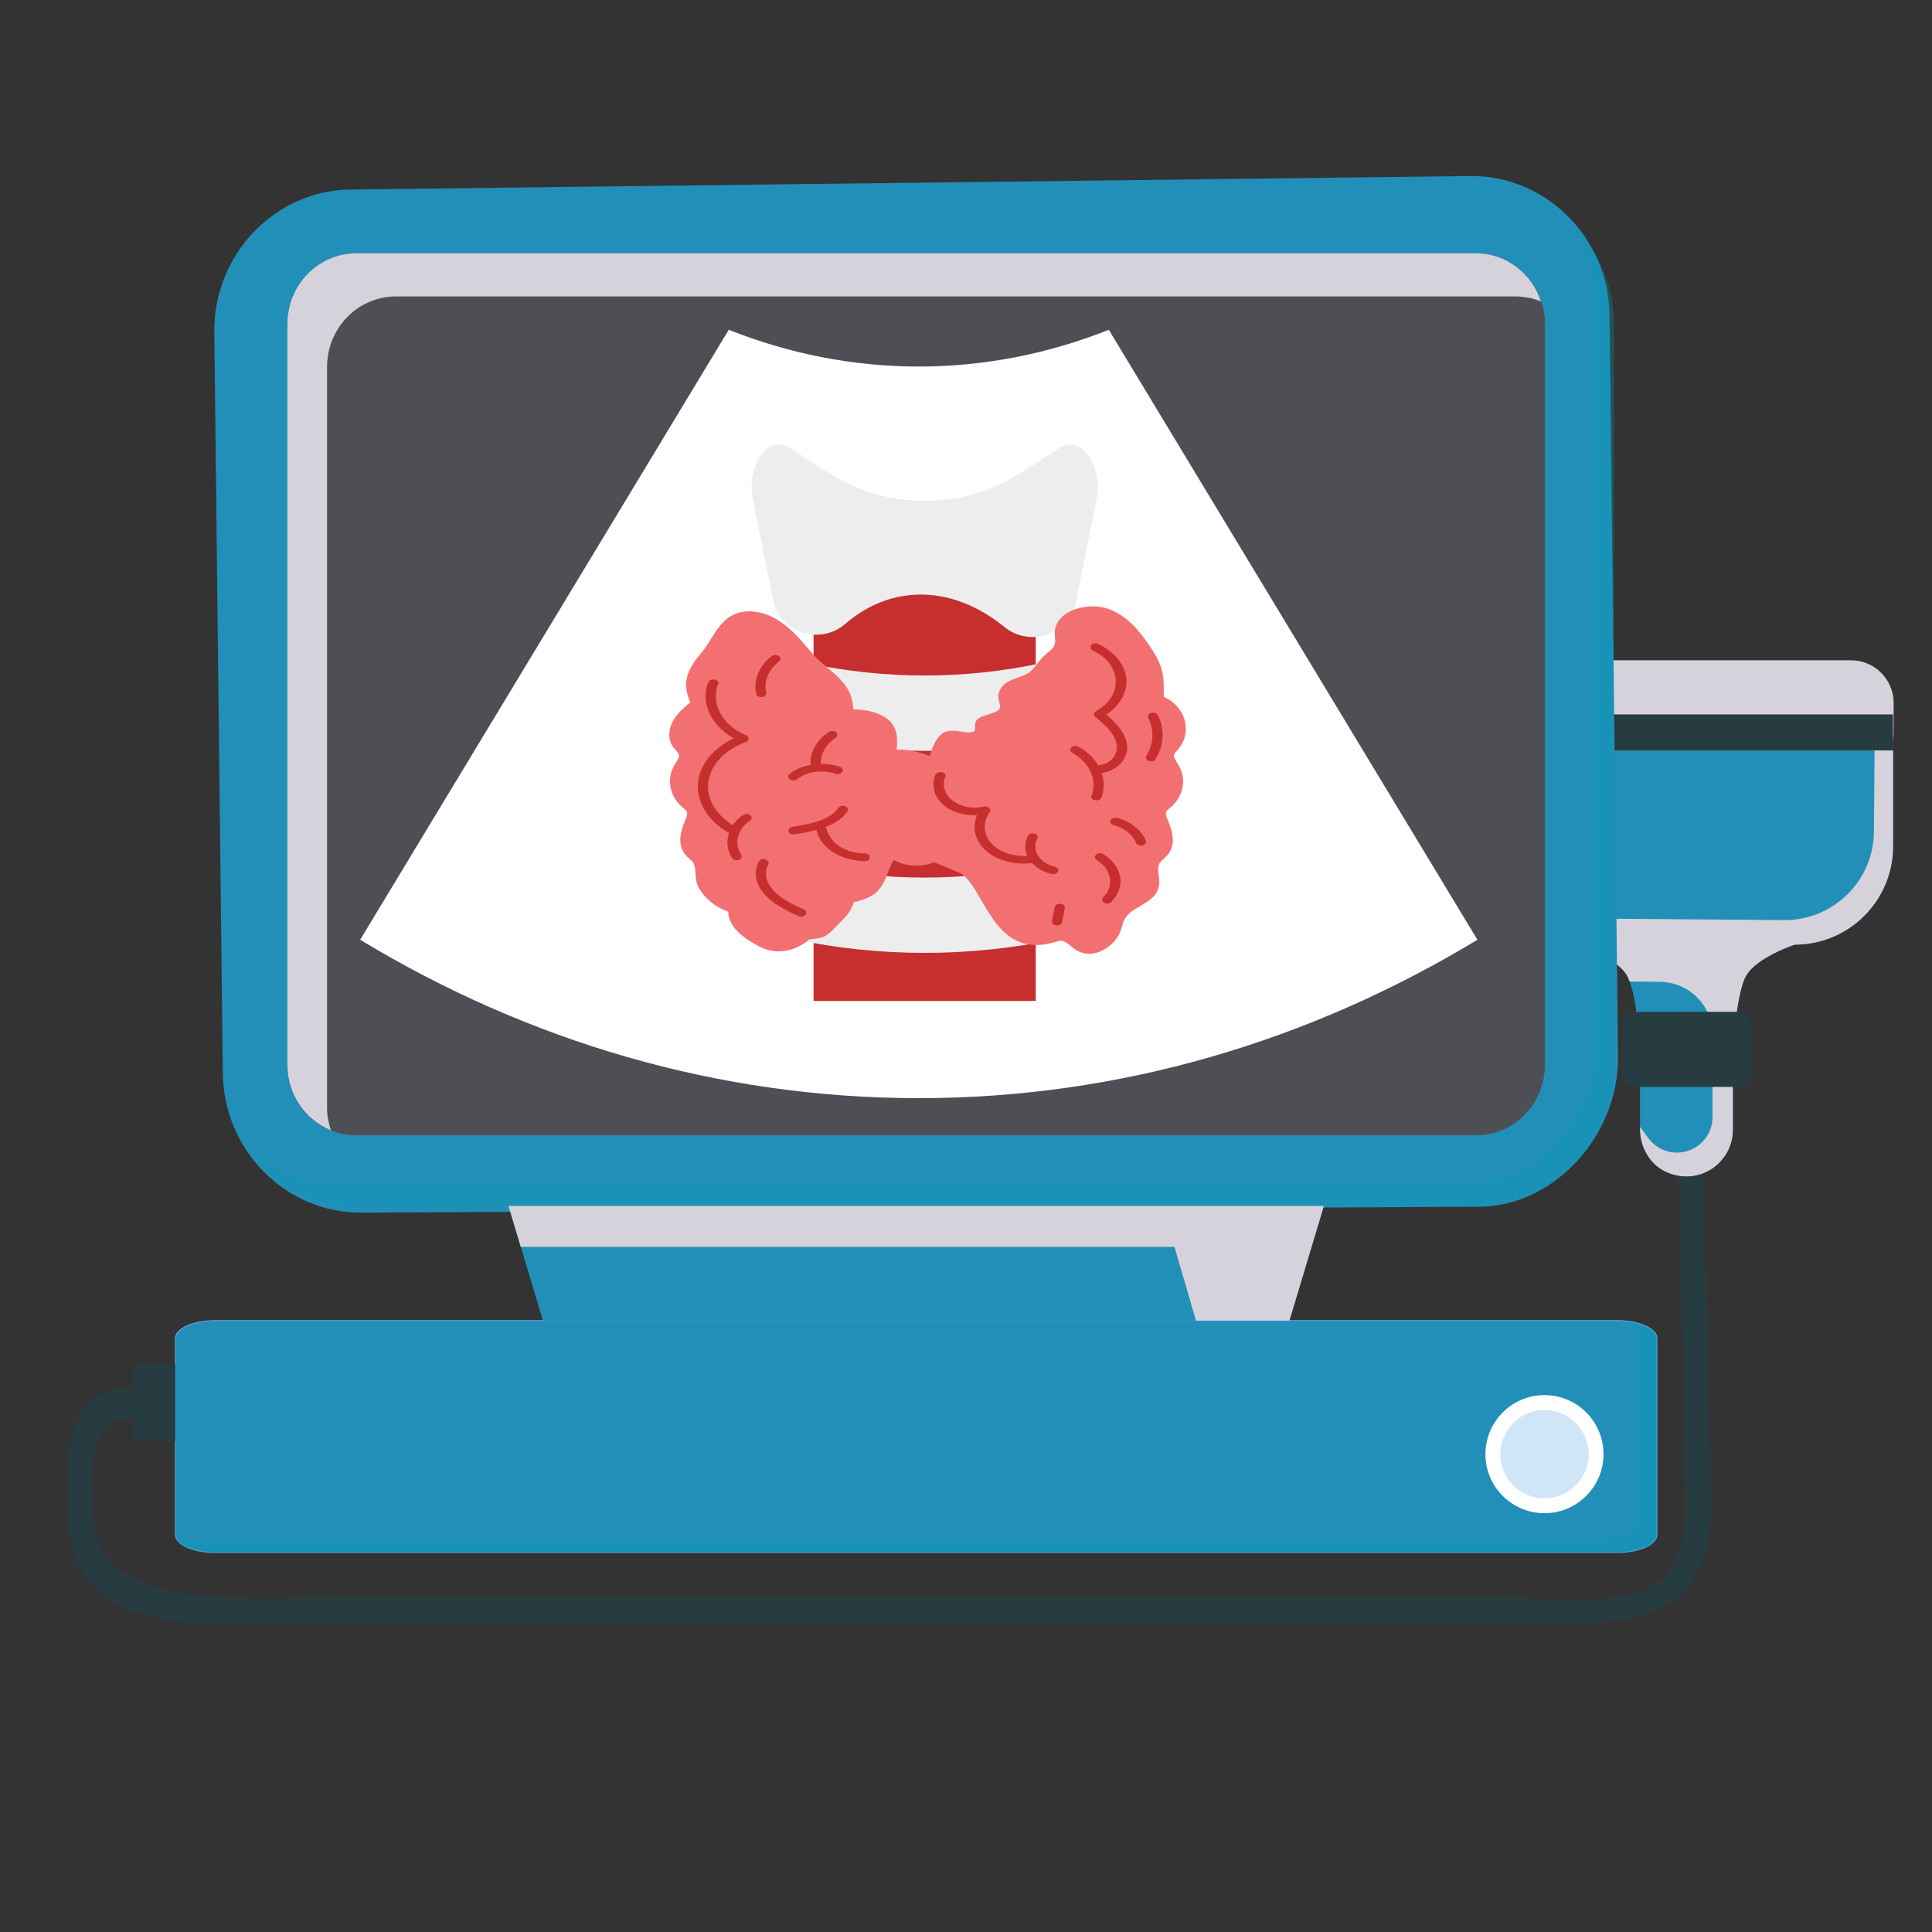<?xml version="1.0" encoding="utf-8"?>
<!-- Generator: Adobe Illustrator 25.4.1, SVG Export Plug-In . SVG Version: 6.00 Build 0)  -->
<svg version="1.1" id="Layer_1" xmlns="http://www.w3.org/2000/svg" xmlns:xlink="http://www.w3.org/1999/xlink" x="0px" y="0px"
	 viewBox="0 0 500 500" style="enable-background:new 0 0 500 500;" xml:space="preserve">
<rect x="0" y="0" width="500" height="500" fill="#333333" stroke="none"/>
<style type="text/css">
	.st0{fill:#273C40;}
	.st1{fill:#228FB9;stroke:#55A4DB;stroke-width:0.25;stroke-miterlimit:10;}
	.st2{opacity:0.3;fill:#0399AE;}
	.st3{fill:#D6D2DB;}
	.st4{fill:#228FB9;}
	.st5{fill:#4E4F55;}
	.st6{fill:#FFFFFF;}
	.st7{display:none;opacity:0.21;}
	.st8{display:inline;}
	.st9{opacity:0.3;fill:#010101;}
	.st10{display:none;}
	.st11{display:inline;fill:#20525A;}
	.st12{display:none;fill:#C3C5C6;}
	.st13{fill:#C72F2F;}
	.st14{fill:#EDEDEE;}
	.st15{fill:#F27071;}
	.st16{fill:#D0E5F6;}
</style>
<g id="узд2">
	<path class="st0" d="M436.4,388.54c0,31.15-20.99,24.94-51.2,24.94H89.87c-30.21,0-68.07,4.3-65.65-24.82
		c0,0-3.13-19.01,7.29-21.47c2.95-0.7,12.12-0.37,12.12-0.37v-7.28c0,0-8.93,0.05-12.13,0c-17.64-0.27-13.84,31.91-13.84,31.91
		c0,34.82,38.44,28.68,72.2,28.68h295.33c33.76,0,57.64,3.23,57.64-31.59l-2.74-116.78h-6.44L436.4,388.54z"/>
	<g>
		<path class="st1" d="M418.61,341.77h-363c-5.61,0-10.2,2.06-10.2,4.58v50.85c0,2.52,4.59,4.58,10.2,4.58h363
			c5.61,0,10.21-2.06,10.21-4.58v-50.85C428.81,343.83,424.22,341.77,418.61,341.77z"/>
		<path class="st2" d="M423.17,342.28c0.12,0.28,0.19,0.56,0.19,0.85v50.85c0,2.52-4.59,4.58-10.21,4.58h-363
			c-1.65,0-3.18-0.19-4.56-0.51c0.9,2.11,5.05,3.72,10.01,3.72h363c5.61,0,10.21-2.06,10.21-4.58v-50.85
			C428.81,344.57,426.5,343.03,423.17,342.28z"/>
	</g>
	<g>
		<path class="st3" d="M479.05,170.88h-84.97c-6.06,0-11.02,4.96-11.02,11.02v7.84c0,6.06,4.96,11.02,11.02,11.02h84.97
			c6.06,0,11.02-4.96,11.02-11.02v-7.84C490.08,175.84,485.12,170.88,479.05,170.88z"/>
		<path class="st4" d="M383.06,219.03c0,14.06,11.4,25.45,25.45,25.45h55.95c14.06,0,25.45-11.4,25.45-25.45v-24.8H383.06V219.03z"
			/>
		<path class="st4" d="M408.51,244.48c0,0,9.7,3.17,12.56,7.99c3.08,5.18,4.06,26.76,4.06,26.76h11.35h11.35
			c0,0,0.98-21.58,4.06-26.76c2.86-4.81,12.56-7.99,12.56-7.99h-27.97H408.51z"/>
		<path class="st4" d="M436.44,269.54c-6.6,0-12,5.4-12,12v10.9c0,6.6,5.4,12,12,12c6.6,0,12-5.4,12-12v-10.9
			C448.45,274.95,443.04,269.54,436.44,269.54z"/>
		<rect x="383.06" y="184.89" class="st0" width="106.85" height="9.34"/>
		<path class="st3" d="M484.97,215.2c-0.09,12.76-10.52,23.02-23.27,22.92l-70.55-0.57c4.55,4.28,10.64,6.94,17.38,6.94h0
			c0,0,9.7,3.17,12.56,7.99c0.23,0.39,0.44,0.98,0.65,1.54c2.49,0,5.3,0.04,8.04,0.09c7.46,0.14,13.43,6.22,13.43,13.68v21.29
			c0,5.09-4.12,9.21-9.21,9.21c-2.93,0-5.68-1.39-7.42-3.75l-2.13-2.89v0.48c0,4.83,2.65,9.52,7.13,11.34
			c8.59,3.49,16.88-2.85,16.88-11.03v-10.9c0-1.19-0.23-2.32-0.55-3.4c0.24-4.4,1.34-21.18,4.01-25.68
			c2.86-4.81,12.56-7.99,12.56-7.99c14.06,0,25.45-11.39,25.45-25.45v-24.8h-4.79L484.97,215.2z"/>
		<path class="st0" d="M450.03,261.86h-27.09c-1.69,0-3.07,1.38-3.07,3.07v13.29c0,1.69,1.38,3.07,3.07,3.07h27.09
			c1.69,0,3.07-1.38,3.07-3.07v-13.29C453.1,263.24,451.72,261.86,450.03,261.86z"/>
	</g>
	<g>
		<polygon class="st4" points="140.51,341.77 333.7,341.77 342.62,312.09 131.6,312.09 		"/>
		<path class="st4" d="M380.47,45.56L90.71,49.05C71.09,49.28,55.23,65.91,55.46,86l2.2,191.74c0.23,20.09,16.47,36.33,36.08,36.09
			l289.28-1.54c19.62-0.24,35.96-18.81,35.73-38.89l-2.2-191.74C416.33,61.57,400.09,45.32,380.47,45.56z"/>
		<path class="st5" d="M382,65.56H92.21c-9.85,0-17.83,8.18-17.83,18.26v191.75c0,10.09,7.98,18.26,17.83,18.26H382
			c9.85,0,17.83-8.18,17.83-18.26V83.82C399.84,73.73,391.85,65.56,382,65.56z"/>
		<path class="st2" d="M413.18,78.75V270.5c0,20.09-16.05,36.52-35.67,36.52H87.73c-9.23,0-17.6-3.73-23.95-9.68
			c6.52,8.89,16.8,14.76,28.44,14.76H382c19.62,0,35.67-16.44,35.67-36.52V83.82c0-10.63-4.57-20.15-11.71-26.84
			C410.43,63.08,413.18,70.57,413.18,78.75z"/>
		<polygon class="st3" points="134.78,322.69 303.95,322.69 309.51,341.77 333.7,341.77 342.62,312.09 131.6,312.09 		"/>
		<path class="st3" d="M382,65.56H92.21c-9.85,0-17.83,8.18-17.83,18.26v191.75c0,7.7,4.67,14.26,11.26,16.95
			c-0.6-1.83-1-3.75-1-5.78V94.98c0-10.09,7.98-18.26,17.83-18.26h289.79c2.33,0,4.53,0.49,6.57,1.32
			C396.46,70.8,389.86,65.56,382,65.56z"/>
		<g>
			<g>
				<path class="st6" d="M237.78,94.86c-17.2,0-33.73-3.38-49.18-9.51L93.21,243.21c43.31,26.19,92.46,40.99,144.57,40.99
					s101.26-14.8,144.57-40.99L286.96,85.35C271.51,91.48,254.98,94.86,237.78,94.86z"/>
			</g>
			<g class="st7">
				<g class="st8">
					<rect x="-250.64" y="106.14" class="st9" width="0.74" height="167.04"/>
					<rect x="-321.11" y="106.14" class="st9" width="0.75" height="167.04"/>
					<rect x="-426.83" y="106.14" class="st9" width="0.74" height="167.04"/>
					<rect x="-391.59" y="106.14" class="st9" width="0.74" height="167.04"/>
					<rect x="-356.35" y="106.14" class="st9" width="0.75" height="167.04"/>
					<rect x="-285.88" y="106.14" class="st9" width="0.74" height="167.04"/>
					<rect x="-461.87" y="139.17" class="st9" width="247.05" height="0.74"/>
					<rect x="-461.87" y="172.53" class="st9" width="247.05" height="0.75"/>
					<rect x="-461.87" y="205.9" class="st9" width="247.05" height="0.74"/>
					<rect x="-461.87" y="239.26" class="st9" width="247.05" height="0.75"/>
					<rect x="-463.17" y="271.49" class="st9" width="249.64" height="2.99"/>
					<rect x="-461.83" y="104.08" class="st9" width="250.73" height="2.99"/>
					<rect x="-463.3" y="104.64" class="st9" width="2.99" height="169.79"/>
					<polygon class="st9" points="-214.34,272.06 -211.1,273.22 -211.1,106.18 -214.09,106.18 					"/>
				</g>
			</g>
			<g class="st10">
				<rect x="-287.68" y="108.66" class="st11" width="33.04" height="2.45"/>
				<rect x="-283.68" y="114.91" class="st11" width="29.04" height="2.45"/>
				<rect x="-268.94" y="120.78" class="st11" width="14.3" height="2.45"/>
			</g>
		</g>
		<path class="st12" d="M-451.18,72.31c-7.73,0-13.99,6.26-13.99,13.99v143.05c3.89,0.14,7.81,0.21,11.75,0.21
			c124.29,0,225.05-68.44,225.05-152.87c0-1.47-0.1-2.92-0.16-4.37H-451.18z"/>
	</g>
	<rect x="34.5" y="353.07" class="st0" width="10.9" height="19.95"/>
	<g>
		<rect x="210.55" y="148.61" class="st13" width="57.5" height="110.44"/>
		<g>
			<path class="st14" d="M273.32,190.76c-22.42,4.74-45.6,4.74-68.02,0c-2.12-0.45-3.47-2.31-3.02-4.1
				c1.01-4.15,2.02-8.31,3.04-12.46c0.44-1.79,2.29-2.89,4.14-2.5c19.68,4.16,40.03,4.16,59.71,0c1.85-0.39,3.69,0.7,4.14,2.5
				c1.01,4.15,2.02,8.31,3.03,12.46C276.78,188.45,275.44,190.31,273.32,190.76z"/>
		</g>
		<g>
			<path class="st14" d="M273.32,216.91c-22.42,4.74-45.6,4.74-68.02,0c-2.12-0.45-3.47-2.31-3.02-4.1
				c1.01-4.15,2.02-8.31,3.04-12.46c0.44-1.79,2.29-2.88,4.14-2.5c19.68,4.17,40.03,4.17,59.71,0c1.85-0.39,3.69,0.7,4.14,2.5
				c1.01,4.15,2.02,8.31,3.03,12.46C276.78,214.6,275.44,216.46,273.32,216.91z"/>
		</g>
		<g>
			<path class="st14" d="M273.32,243.05c-22.42,4.74-45.6,4.74-68.02,0c-2.12-0.45-3.47-2.31-3.02-4.1
				c1.01-4.16,2.02-8.31,3.04-12.46c0.44-1.79,2.29-2.89,4.14-2.5c19.68,4.17,40.03,4.17,59.71,0c1.85-0.39,3.69,0.71,4.14,2.5
				c1.01,4.15,2.02,8.31,3.03,12.46C276.78,240.74,275.44,242.6,273.32,243.05z"/>
		</g>
		<path class="st14" d="M283.76,129.5c1.79-8.89-3.82-17.07-9.37-13.64c-10.41,6.42-18.41,13.72-35.08,13.72
			c-16.67,0-24.67-7.29-35.08-13.72c-5.55-3.43-11.17,4.75-9.37,13.64l5.16,25.58c0.02,0.09,0.04,0.18,0.06,0.28
			c1.8,8.44,12.18,11.76,18.74,6.06c4.03-3.5,10.61-7.55,19.5-7.55c9.46,0,17.06,4.67,21.59,8.37c6.52,5.32,16.44,2.14,18.43-5.97
			c0.08-0.33,0.16-0.67,0.23-1.01L283.76,129.5z"/>
		<path class="st15" d="M281.8,246.83c-2.23,0-3.62-1.13-4.74-2.04c-0.99-0.8-1.64-1.3-2.52-1.3c-0.57,0.01-1.14,0.18-1.74,0.36
			c-0.34,0.1-0.69,0.2-1.03,0.28c-1.23,0.29-2.43,0.43-3.56,0.43h0c-7.53,0-11.07-6.11-14.2-11.49c-1.59-2.75-3.1-5.34-4.9-6.75
			c-0.74-0.48-5.98-2.7-7.52-3.14c-1.35,0.57-2.87,0.86-4.45,0.86c-2.13,0-4.18-0.53-5.84-1.49c-0.63,0.96-1.05,2.06-1.49,3.2
			c-0.66,1.72-1.35,3.5-2.83,5.03c-1.24,1.28-4.03,2.29-6.02,2.73c-0.74,2.41-1.98,3.73-3.85,5.51c-0.29,0.27-0.57,0.58-0.86,0.89
			c-0.87,0.94-1.85,1.99-3.22,2.6c-0.54,0.24-2.57,0.54-3.57,0.61c-2.39,2-5.18,3.09-7.93,3.09c-1.66,0-3.27-0.39-4.8-1.16
			c-3.72-1.87-8.17-4.92-8.25-8.88c0,0,0-0.18-0.01-0.22c-0.07-0.03-0.15-0.06-0.22-0.08c-3.32-1.23-6.02-3.51-7.47-6.28
			c-0.65-1.22-0.72-2.48-0.79-3.58c-0.06-1-0.12-1.95-0.58-2.74c-0.2-0.34-0.58-0.67-0.97-1.02c-0.3-0.27-0.62-0.54-0.91-0.87
			c-2.45-2.72-1.37-6.38-0.15-9.25c0.27-0.64,0.61-1.42,0.4-1.96c-0.14-0.38-0.57-0.75-1.03-1.14c-0.14-0.12-0.28-0.24-0.42-0.37
			c-3.01-2.74-3.81-6.99-1.94-10.35c0.14-0.26,0.3-0.51,0.46-0.78c0.54-0.88,1.05-1.71,0.81-2.35c-0.11-0.3-0.39-0.61-0.72-0.96
			c-0.19-0.21-0.39-0.43-0.56-0.65c-1.51-1.94-1.55-4.67-0.11-7.14c1.08-1.85,2.77-3.35,4.37-4.67c-2.51-5.68-0.26-9.08,3.17-13.18
			c0.18-0.22,0.36-0.44,0.52-0.67c0.19-0.25,0.36-0.5,0.52-0.74c0.39-0.58,0.78-1.21,1.15-1.81c0.38-0.62,0.78-1.26,1.2-1.88
			c0.34-0.5,0.62-0.89,0.89-1.23c0.13-0.16,0.25-0.32,0.38-0.47v-0.01l0.28-0.31c0.23-0.25,0.47-0.5,0.7-0.72
			c1.81-1.7,3.91-2.52,6.44-2.52c0.46,0,0.9,0.02,1.33,0.07c0.17,0.02,0.35,0.04,0.52,0.07c6.2,0.93,10.56,6.11,13.75,9.9l0.38,0.45
			c0.15,0.17,0.3,0.35,0.45,0.52c0.17,0.19,0.32,0.35,0.47,0.5c1.17,1.22,2.38,2.25,3.55,3.24c1.41,1.2,2.75,2.33,3.85,3.66
			c1.72,2.06,2.57,4.3,2.62,6.96c0.06,0,0.12,0,0.17,0c2.81,0,5.43,0.6,7.57,1.75c3.77,2.02,3.83,5.52,3.51,8.65
			c0.2-0.02,0.4-0.03,0.62-0.03c0.29,0,0.61,0.02,0.99,0.05c2.39,0.21,4.76,0.78,6.95,1.66c0.54-2.28,1.99-5.44,3.84-6.18
			c0.64-0.26,1.34-0.38,2.14-0.38c0.84,0,1.64,0.14,2.42,0.27c0.3,0.05,0.6,0.1,0.89,0.14c0.22,0.03,0.45,0.05,0.68,0.05
			c0.63,0,1.2-0.12,1.51-0.32c0.16-0.1,0.2-0.19,0.23-0.27c0.04-0.15,0.03-0.41,0.01-0.66c-0.04-0.63-0.09-1.49,0.68-2.22
			c0.44-0.41,0.96-0.6,1.35-0.73c0.44-0.16,0.88-0.3,1.32-0.44c1.71-0.55,2.78-0.93,3.1-1.72c0.13-0.3-0.02-0.86-0.16-1.41
			c-0.2-0.76-0.42-1.62-0.15-2.48c0.22-0.71,0.58-1.32,1.09-1.87c0.15-0.15,0.25-0.25,0.36-0.35l0.09-0.08l0.04-0.03
			c0.14-0.11,0.26-0.2,0.4-0.3c0.17-0.11,0.31-0.2,0.47-0.29c0.11-0.06,0.25-0.14,0.38-0.2c0.05-0.02,0.6-0.28,0.6-0.28l0.51-0.2
			c0.1-0.04,0.25-0.1,0.41-0.15c0.22-0.08,0.46-0.16,0.7-0.25c0.41-0.14,0.83-0.29,1.24-0.45c0.24-0.1,0.48-0.2,0.71-0.31
			c0.09-0.05,0.18-0.09,0.26-0.14c0.09-0.05,0.14-0.08,0.18-0.11c0.12-0.07,0.22-0.14,0.32-0.21c0.13-0.09,0.21-0.15,0.29-0.21
			c0.7-0.58,1.3-1.35,1.88-2.09c0.48-0.62,0.98-1.26,1.56-1.83c0.44-0.43,0.87-0.79,1.26-1.11c1.21-1.02,1.88-1.58,1.85-3.15
			c-0.01-0.26-0.03-0.52-0.05-0.79c-0.05-0.56-0.1-1.15-0.02-1.77c0.51-4.08,5.31-6.22,9.79-6.22c1.49,0,2.93,0.24,4.15,0.68
			c5.1,1.86,8.56,6.4,11.26,10.6c2.95,4.59,3.04,6.9,2.96,11.71c0,0.13,0,0.37,0.03,0.45c0.04,0.03,0.27,0.14,0.42,0.21l0.12,0.06
			c2.37,1.16,4.12,3.21,4.82,5.64c0.74,2.58,0.23,5.25-1.38,7.31c-0.17,0.23-0.37,0.44-0.57,0.66c-0.31,0.34-0.6,0.66-0.71,0.95
			c-0.23,0.64,0.28,1.46,0.81,2.34c0.16,0.26,0.32,0.53,0.47,0.79c1.87,3.36,1.07,7.61-1.93,10.34c-0.14,0.13-0.28,0.25-0.43,0.37
			c-0.46,0.39-0.89,0.77-1.03,1.14c-0.2,0.53,0.12,1.29,0.4,1.97c1.22,2.87,2.31,6.52-0.15,9.25c-0.29,0.32-0.6,0.59-0.9,0.86
			c-0.4,0.35-0.78,0.69-0.98,1.03c-0.57,0.96-0.44,2.01-0.29,3.22c0.22,1.77,0.5,3.96-1.85,6c-0.94,0.82-2,1.44-3.02,2.03
			c-1.22,0.71-2.37,1.38-3.22,2.33c-0.83,0.92-1.08,1.76-1.39,2.81c-0.18,0.62-0.38,1.26-0.7,1.98c-1.15,2.49-4.48,5.18-7.85,5.2
			H281.8z"/>
		<g>
			<path class="st13" d="M194.1,210.91c-0.56-0.4-1.34-0.31-1.87,0.05c-1.1,0.74-1.95,1.63-2.6,2.6c-4.35-2.74-6.94-6.99-6.31-11.31
				c0.66-4.46,4.51-8.33,9.8-10.26c0.95-0.35,0.73-1.41-0.08-1.74c-6.13-2.51-9.15-8.19-7.17-13.22c0.49-1.24-2.1-1.67-2.59-0.44
				c-2.1,5.33,0.79,11.24,6.62,14.48c-5.08,2.41-8.63,6.56-9.22,11.11c-0.67,5.13,2.5,10.34,7.98,13.37
				c-0.73,2.19-0.49,4.56,0.85,6.61c0.32,0.49,1.25,0.59,1.82,0.33c0.66-0.31,0.75-0.89,0.43-1.38c-1.91-2.92-0.77-6.64,2.39-8.78
				C194.7,211.96,194.59,211.25,194.1,210.91z"/>
			<path class="st13" d="M272.87,224.26c-3.82-0.91-5.97-4.25-4.43-7.12c0.27-0.5,0.12-1.08-0.56-1.35
				c-0.59-0.23-1.52-0.08-1.79,0.42c-0.92,1.71-0.98,3.56-0.23,5.28c-3.38,0.22-6.93-0.85-9-2.91c-2.43-2.42-2.62-5.78-0.72-8.42
				c0.55-0.76-0.48-1.67-1.56-1.42c-6.31,1.42-11.88-3.04-9.94-7.73c0.51-1.23-2.08-1.67-2.59-0.44c-1.17,2.82-0.19,6.01,2.56,8.12
				c2.16,1.65,5.22,2.42,8.23,2.29c-1.24,3-0.61,6.4,2.01,8.9c2.91,2.79,7.67,4.03,12.24,3.49c1.26,1.35,3.1,2.35,5.19,2.85
				c0.68,0.16,1.44-0.26,1.58-0.76C274.04,224.89,273.55,224.42,272.87,224.26z"/>
			<path class="st13" d="M291.7,193.85c0.2-3.49-2.44-6.4-5.37-8.9c3.4-2.31,5.46-5.66,5.18-9.17c-0.29-3.78-3.15-7.17-7.38-9.15
				c-1.45-0.68-2.67,1.1-1.23,1.78c7.43,3.48,7.88,11.66,0.83,15.58c-0.73,0.4-0.83,1.08-0.21,1.59c2.45,2,5.03,4.28,5.47,7.1
				c0.39,2.48-1.38,5.13-4.8,5.38c-1.1-1.87-2.77-3.55-4.98-4.76c-0.58-0.32-1.34-0.38-1.87,0.05c-0.44,0.36-0.52,1.1,0.07,1.42
				c4.58,2.52,6.67,7.07,5.06,11.19c-0.48,1.24,2.1,1.68,2.59,0.44c0.81-2.07,0.76-4.28,0.05-6.36
				C288.9,199.53,291.53,196.76,291.7,193.85z"/>
			<path class="st13" d="M296.54,217.55c-1.1-2.63-3.82-4.88-7.25-5.85c-0.65-0.18-1.46-0.11-1.79,0.42
				c-0.27,0.44-0.13,1.16,0.56,1.35c0.74,0.21,1.45,0.48,2.11,0.8c0.08,0.04,0.18,0.08,0.26,0.13c-0.03-0.02-0.03-0.02-0.04-0.03
				c0.03,0.02,0.07,0.05,0.09,0.06c0.17,0.09,0.33,0.19,0.48,0.29c0.3,0.19,0.59,0.4,0.87,0.61c0.13,0.1,0.26,0.21,0.38,0.32
				c0.03,0.03,0.07,0.06,0.1,0.09c0.06,0.06,0.04,0.04-0.06-0.06c0.04,0.01,0.16,0.16,0.19,0.18c0.24,0.24,0.46,0.49,0.66,0.74
				c0.19,0.24,0.36,0.49,0.52,0.75c0.02,0.04,0.05,0.08,0.06,0.1c0.04,0.07,0.08,0.14,0.11,0.22c0.07,0.15,0.14,0.29,0.2,0.44
				c0.21,0.5,0.97,0.85,1.65,0.67C296.32,218.62,296.77,218.08,296.54,217.55z"/>
			<path class="st13" d="M289.88,226.83c-0.44-2.25-1.96-4.33-4.31-5.75c-0.56-0.34-1.36-0.37-1.87,0.05
				c-0.46,0.37-0.5,1.08,0.07,1.42c3.82,2.32,4.78,6.57,1.81,9.61c-0.43,0.44-0.5,1.02,0.07,1.42c0.48,0.34,1.44,0.39,1.87-0.05
				C289.38,231.61,290.34,229.22,289.88,226.83z"/>
			<path class="st13" d="M274.57,233.91c-0.67-0.09-1.47,0.2-1.58,0.76c-0.25,1.21-0.5,2.41-0.74,3.62c-0.11,0.52,0.26,1.1,1,1.2
				c0.67,0.09,1.47-0.2,1.58-0.76c0.25-1.21,0.5-2.41,0.74-3.62C275.67,234.59,275.3,234.01,274.57,233.91z"/>
			<path class="st13" d="M208,235.35c-2.88-1.27-5.82-2.72-7.76-4.82c-1.78-1.92-2.72-4.52-1.42-6.75c0.68-1.17-1.66-2.11-2.35-0.93
				c-1.6,2.75-0.89,5.9,1.21,8.39c2.19,2.59,5.64,4.36,9.09,5.88C208.25,237.78,209.47,236,208,235.35z"/>
			<path class="st13" d="M223.77,220.86c-2.41-0.01-4.8-0.68-6.6-1.9c-1.78-1.2-2.89-2.81-3.29-4.58c-0.03-0.14-0.12-0.26-0.24-0.36
				c2.36-0.89,4.4-2.14,5.69-4.03c0.78-1.15-1.57-2.08-2.35-0.93c-2.27,3.33-7.58,4.21-11.99,4.95c-0.7,0.12-1.08,0.76-0.89,1.25
				c0.22,0.55,0.95,0.79,1.65,0.67c1.84-0.31,3.75-0.67,5.58-1.17c0,0.06-0.01,0.13,0.01,0.19c1.04,4.57,6.46,7.88,12.52,7.91
				C225.57,222.87,225.47,220.87,223.77,220.86z"/>
			<path class="st13" d="M217.43,198.48c-1.57-0.57-3.3-0.83-5.01-0.81c-0.09-2.6,1.35-5.08,3.93-6.8c0.54-0.36,0.42-1.07-0.07-1.42
				c-0.57-0.4-1.33-0.31-1.87,0.05c-3.13,2.08-4.86,5.29-4.63,8.44c-2.05,0.39-3.97,1.17-5.45,2.36c-1.17,0.94,0.77,2.31,1.94,1.37
				c2.46-1.98,6.65-2.61,9.93-1.41C217.73,200.81,218.97,199.04,217.43,198.48z"/>
			<path class="st13" d="M199.7,169.82c-3.37,2.6-4.79,6.32-3.96,9.88c0.12,0.53,1.02,0.81,1.65,0.67c0.75-0.17,1.01-0.71,0.89-1.25
				c-0.66-2.86,0.69-5.89,3.36-7.94C202.83,170.26,200.89,168.89,199.7,169.82z"/>
			<path class="st13" d="M299.68,185.13c-0.25-0.51-0.93-0.84-1.65-0.67c-0.65,0.15-1.14,0.74-0.89,1.25
				c1.61,3.2,1.47,6.78-0.48,9.88c-0.73,1.16,1.61,2.1,2.35,0.93C301.24,192.97,301.53,188.8,299.68,185.13z"/>
		</g>
	</g>
	<g>
		<path class="st6" d="M397.72,361.18c10-1.26,18.4,7.14,17.14,17.14c-0.86,6.81-6.36,12.31-13.17,13.17
			c-9.99,1.26-18.4-7.15-17.14-17.14C385.42,367.54,390.91,362.04,397.72,361.18z"/>
		<path class="st16" d="M398.23,365.01c7.47-0.94,13.75,5.34,12.81,12.81c-0.64,5.09-4.75,9.2-9.84,9.84
			c-7.47,0.94-13.75-5.34-12.81-12.81C389.02,369.76,393.14,365.65,398.23,365.01z"/>
	</g>
</g>
</svg>
